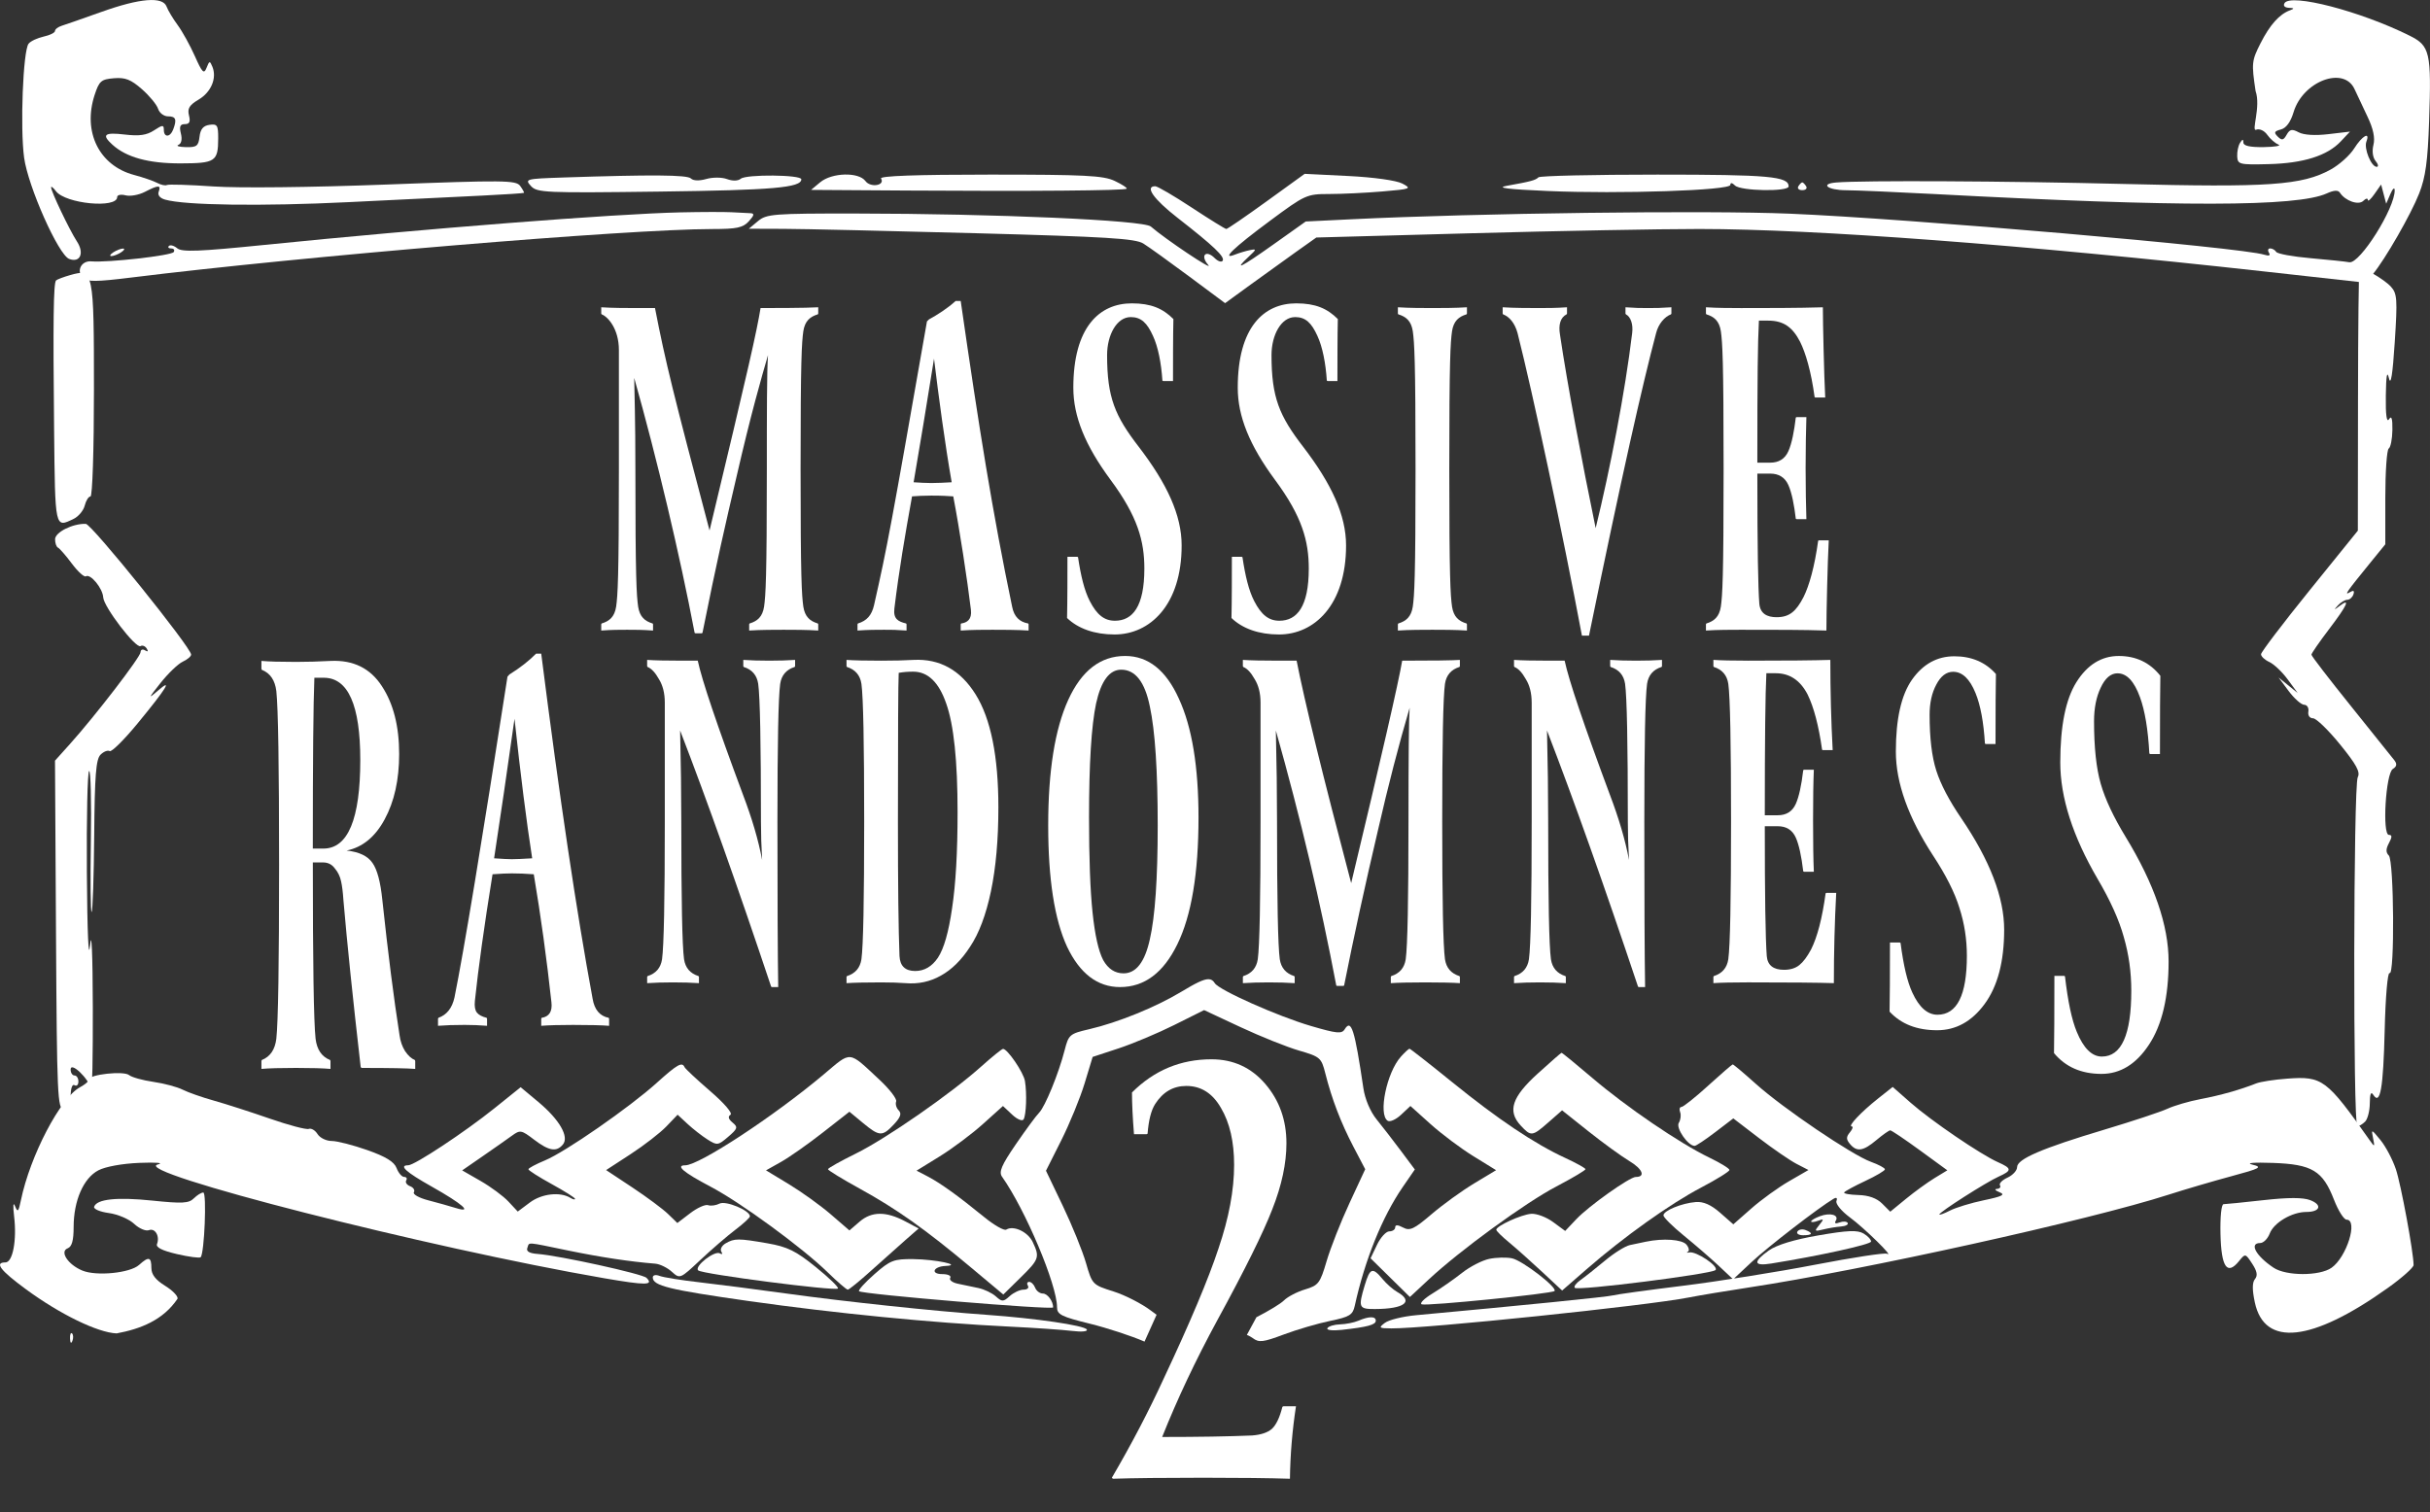 <?xml version="1.0" encoding="UTF-8" standalone="no"?>
<!-- Created with Inkscape (http://www.inkscape.org/) -->

<svg
   width="835.727"
   height="520.315"
   viewBox="0 0 221.119 137.667"
   version="1.1"
   id="svg5"
   inkscape:version="1.1.2 (0a00cf5339, 2022-02-04)"
   sodipodi:docname="logo.svg"
   inkscape:export-filename="C:\Users\FrancescoCottone\Desktop\KesieV\stuff-2023\boards\images\og-image.png"
   inkscape:export-xdpi="96"
   inkscape:export-ydpi="96"
   xmlns:inkscape="http://www.inkscape.org/namespaces/inkscape"
   xmlns:sodipodi="http://sodipodi.sourceforge.net/DTD/sodipodi-0.dtd"
   xmlns="http://www.w3.org/2000/svg"
   xmlns:svg="http://www.w3.org/2000/svg">
  <rect x="0" y="0" width="221.119" height="137.667" fill="#333333" stroke="none"/>
  <sodipodi:namedview
     id="namedview7"
     pagecolor="#ffffff"
     bordercolor="#666666"
     borderopacity="1.0"
     inkscape:pageshadow="2"
     inkscape:pageopacity="0.0"
     inkscape:pagecheckerboard="0"
     inkscape:document-units="mm"
     showgrid="false"
     inkscape:zoom="0.5"
     inkscape:cx="487"
     inkscape:cy="336"
     inkscape:window-width="1298"
     inkscape:window-height="708"
     inkscape:window-x="68"
     inkscape:window-y="28"
     inkscape:window-maximized="1"
     inkscape:current-layer="layer1"
     units="px"
     fit-margin-top="0"
     fit-margin-left="0"
     fit-margin-right="0"
     fit-margin-bottom="0" />
  <defs
     id="defs2" />
  <g
     inkscape:label="Livello 1"
     inkscape:groupmode="layer"
     id="layer1"
     transform="translate(-39.824,-203.158)">
    <path
       style="fill:#ffffff;stroke-width:1"
       d="m 50.134,226.126 c -0.292,0.189 -0.371,0.343 -0.177,0.343 0.195,0 0.592,-0.154 0.884,-0.343 0.292,-0.189 0.371,-0.343 0.177,-0.343 -0.195,0 -0.592,0.154 -0.884,0.343 z"
       id="path3159-5" />
    <path
       style="fill:#ffffff;stroke-width:1"
       d="m 101.775,222.487 c -6.068,0.136 -23.224,1.478 -37.942,2.969 -5.901,0.598 -7.451,0.657 -7.879,0.303 -0.293,-0.243 -0.634,-0.339 -0.759,-0.214 -0.125,0.125 -0.032,0.227 0.206,0.227 0.238,0 0.342,0.147 0.231,0.328 -0.198,0.32 -5.977,0.973 -7.504,0.848 -0.915,-0.075 -1.392,0.889 -0.748,1.516 0.365,0.356 1.227,0.348 4.346,-0.039 15.653,-1.943 45.247,-4.414 52.913,-4.419 2.236,-10e-4 2.794,-0.12 3.327,-0.709 0.494,-0.546 0.527,-0.713 0.143,-0.733 -0.273,-0.014 -1.054,-0.054 -1.735,-0.088 -0.681,-0.035 -2.75,-0.029 -4.598,0.012 z"
       id="path3157-0" />
    <path
       style="fill:#ffffff;stroke-width:1"
       d="m 203.467,220.113 c -0.12,0.195 0.039,0.354 0.354,0.354 0.315,0 0.474,-0.159 0.354,-0.354 -0.12,-0.195 -0.279,-0.354 -0.354,-0.354 -0.074,0 -0.233,0.159 -0.354,0.354 z"
       id="path3155-4" />
    <path
       style="fill:#ffffff;stroke-width:1"
       d="m 179.817,219.298 c -0.267,0.267 -0.71,0.385 -2.878,0.772 -1.016,0.181 0.03,0.314 3.714,0.473 6.556,0.282 16.624,-0.053 16.624,-0.554 0,-0.228 0.163,-0.207 0.424,0.054 0.506,0.506 4.881,0.58 4.881,0.083 0,-0.912 -1.792,-1.074 -11.944,-1.074 -5.817,0 -10.686,0.111 -10.822,0.246 z"
       id="path3151-3" />
    <path
       style="fill:#ffffff;stroke-width:1"
       d="m 114.46,219.747 -0.835,0.696 8.843,0.059 c 11.15,0.075 19.71,0.003 19.879,-0.166 0.072,-0.072 -0.416,-0.39 -1.085,-0.708 -1.036,-0.492 -2.713,-0.577 -11.352,-0.577 -6.715,0 -10.062,0.12 -9.916,0.356 0.394,0.637 -0.96,0.858 -1.418,0.232 -0.614,-0.84 -3.055,-0.776 -4.115,0.108 z"
       id="path3149-3" />
    <path
       style="fill:#ffffff;stroke-width:1"
       d="m 91.033,219.316 c -3.368,0.112 -3.471,0.139 -2.901,0.769 0.556,0.614 1.249,0.644 11.708,0.511 10.324,-0.131 12.9,-0.355 12.9,-1.118 0,-0.42 -5.008,-0.466 -5.509,-0.051 -0.249,0.207 -0.744,0.22 -1.251,0.032 -0.469,-0.173 -1.301,-0.177 -1.888,-0.009 -0.642,0.184 -1.186,0.165 -1.4,-0.049 -0.332,-0.332 -3.542,-0.356 -11.659,-0.086 z"
       id="path3147-2" />
    <path
       style="fill:#ffffff;stroke-width:1"
       d="m 246.33,213.812 c -0.113,0.282 -0.197,0.198 -0.214,-0.214 -0.015,-0.373 0.068,-0.582 0.186,-0.464 0.118,0.118 0.13,0.423 0.028,0.678 z"
       id="path3145-2" />
    <path
       style="fill:#ffffff;stroke-width:1"
       d="m 247.707,203.445 c -0.145,0.235 0.015,0.408 0.395,0.425 0.494,0.021 0.519,0.072 0.109,0.223 -0.972,0.357 -1.837,1.324 -2.691,3.009 -0.801,1.579 -0.825,1.81 -0.449,4.333 0.501,1.44 -0.411,3.707 0.047,3.533 0.316,-0.121 0.744,0.074 1.023,0.467 0.263,0.371 0.718,0.767 1.009,0.88 0.292,0.113 -0.305,0.217 -1.326,0.233 -1.262,0.019 -1.859,-0.114 -1.862,-0.414 -0.004,-0.332 -0.08,-0.324 -0.304,0.029 -0.164,0.259 -0.279,0.816 -0.256,1.238 0.041,0.725 0.197,0.763 2.856,0.697 3.167,-0.078 5.341,-0.764 6.571,-2.073 l 0.833,-0.887 -1.962,0.231 c -1.221,0.144 -2.243,0.08 -2.706,-0.168 -0.608,-0.325 -0.808,-0.285 -1.095,0.223 -0.286,0.506 -0.436,0.537 -0.809,0.168 -0.374,-0.371 -0.322,-0.489 0.284,-0.648 0.483,-0.126 0.886,-0.675 1.155,-1.571 0.845,-2.821 4.572,-4.234 5.548,-2.103 0.223,0.486 0.754,1.616 1.181,2.51 0.525,1.101 0.7,1.93 0.539,2.569 -0.142,0.565 -0.062,1.154 0.2,1.469 0.24,0.289 0.283,0.526 0.096,0.526 -0.496,0 -1.177,-1.669 -0.937,-2.295 0.367,-0.957 -0.383,-0.537 -1.113,0.624 -0.391,0.622 -1.353,1.485 -2.136,1.917 -2.602,1.435 -5.639,1.646 -18.906,1.312 -10.601,-0.267 -23.607,-0.333 -26.086,-0.133 -1.511,0.122 -0.791,0.697 0.884,0.705 0.924,0.005 4.545,0.161 8.047,0.347 22.333,1.188 33.01,1.171 35.705,-0.057 0.652,-0.297 1.031,-0.318 1.195,-0.066 0.488,0.751 1.7,1.172 2.131,0.741 0.224,-0.224 0.408,-0.261 0.408,-0.082 0,0.179 0.272,-0.063 0.605,-0.538 l 0.605,-0.864 0.231,0.874 0.231,0.874 0.379,-0.884 c 0.209,-0.486 0.386,-0.646 0.394,-0.354 0.045,1.619 -3.177,6.741 -4.129,6.564 -0.339,-0.063 -1.93,-0.23 -3.536,-0.37 -1.606,-0.14 -3.008,-0.397 -3.116,-0.572 -0.108,-0.174 -0.355,-0.317 -0.549,-0.317 -0.195,0 -0.245,0.176 -0.112,0.392 0.158,0.256 0.012,0.319 -0.421,0.182 -2.121,-0.671 -32.339,-3.285 -43.186,-3.736 -7.601,-0.316 -28.387,-0.051 -39.844,0.507 l -4.198,0.205 -2.965,2.107 c -2.938,2.088 -3.674,2.448 -2.201,1.075 0.701,-0.653 0.708,-0.701 0.088,-0.575 -0.372,0.075 -0.98,0.257 -1.353,0.404 -1.316,0.52 -0.168,-0.591 3.169,-3.066 3.206,-2.378 3.355,-2.446 5.39,-2.446 1.151,0 3.33,-0.105 4.842,-0.232 2.61,-0.221 2.703,-0.257 1.818,-0.721 -0.542,-0.284 -2.592,-0.571 -4.907,-0.686 l -3.976,-0.198 -3.471,2.51 c -1.909,1.381 -3.556,2.51 -3.659,2.51 -0.103,0 -1.517,-0.875 -3.142,-1.945 -1.625,-1.07 -3.122,-1.945 -3.326,-1.945 -0.976,0 -0.15,1.173 2.015,2.862 3.297,2.571 4.339,3.562 4.121,3.915 -0.103,0.166 -0.428,0.061 -0.723,-0.234 -0.805,-0.805 -1.348,-0.236 -0.591,0.618 0.582,0.656 -3.887,-2.333 -5.224,-3.494 -0.666,-0.578 -14.18,-1.173 -26.902,-1.184 -7.449,-0.007 -8.066,0.042 -8.843,0.689 l -0.835,0.696 3.183,0.011 c 1.751,0.005 9.63,0.185 17.509,0.398 11.872,0.321 14.477,0.482 15.209,0.939 0.486,0.303 2.359,1.648 4.161,2.988 l 3.277,2.438 2.328,-1.694 c 1.281,-0.932 3.148,-2.276 4.151,-2.988 l 1.823,-1.293 14.148,-0.389 c 7.782,-0.214 17.099,-0.388 20.705,-0.387 10.533,0.004 29.391,1.423 51.451,3.871 l 9.196,1.021 0.629,-0.765 c 1.141,-1.386 3.471,-5.447 4.227,-7.367 0.578,-1.469 0.778,-2.922 0.902,-6.566 0.215,-6.303 0.086,-6.864 -1.784,-7.795 -4.473,-2.227 -10.808,-3.873 -11.376,-2.955 z"
       id="path3143-6" />
    <path
       style="fill:#ffffff;stroke-width:1"
       d="m 50.134,204.903 c 0,0.195 -0.07,0.354 -0.156,0.354 -0.086,0 -0.254,-0.159 -0.375,-0.354 -0.12,-0.195 -0.05,-0.354 0.156,-0.354 0.206,0 0.375,0.159 0.375,0.354 z"
       id="path3141-7" />
    <path
       style="fill:#ffffff;stroke-width:1"
       d="m 49.073,204.234 c -1.654,0.591 -3.285,1.162 -3.626,1.267 -0.34,0.105 -0.619,0.32 -0.619,0.476 0,0.156 -0.467,0.387 -1.037,0.512 -0.57,0.125 -1.185,0.416 -1.367,0.647 -0.504,0.64 -0.778,7.646 -0.406,10.377 0.358,2.624 3.121,8.836 4.097,9.211 0.997,0.383 1.405,-0.518 0.715,-1.578 -0.682,-1.046 -2.356,-4.553 -2.356,-4.934 0,-0.129 0.199,0.029 0.442,0.35 0.869,1.148 5.571,1.597 5.571,0.532 0,-0.196 0.343,-0.267 0.762,-0.157 0.419,0.109 1.207,-0.031 1.751,-0.312 1.238,-0.64 1.504,-0.644 1.264,-0.016 -0.116,0.303 0.109,0.582 0.581,0.718 1.811,0.521 8.785,0.617 16.688,0.23 4.669,-0.229 10.157,-0.497 12.195,-0.597 2.038,-0.1 3.736,-0.212 3.773,-0.249 0.037,-0.037 -0.119,-0.323 -0.347,-0.635 -0.378,-0.516 -1.469,-0.527 -12.175,-0.121 -6.819,0.259 -13.432,0.331 -15.738,0.173 -2.188,-0.15 -4.091,-0.209 -4.229,-0.131 -0.138,0.078 -0.536,-0.008 -0.884,-0.191 -0.348,-0.183 -1.295,-0.509 -2.104,-0.724 -3.176,-0.845 -4.69,-3.915 -3.59,-7.28 0.416,-1.272 0.593,-1.426 1.755,-1.523 1.031,-0.086 1.546,0.115 2.547,0.994 0.69,0.606 1.353,1.411 1.473,1.788 0.12,0.377 0.525,0.686 0.901,0.686 0.717,0 0.825,0.28 0.469,1.209 -0.274,0.714 -0.846,0.728 -0.846,0.021 0,-0.47 -0.114,-0.464 -0.895,0.048 -0.668,0.438 -1.341,0.534 -2.653,0.379 -1.87,-0.221 -2.145,0.005 -1.126,0.928 1.271,1.151 3.287,1.703 6.187,1.697 3.183,-0.007 3.425,-0.167 3.433,-2.272 0.005,-1.2 -0.084,-1.338 -0.79,-1.238 -0.57,0.081 -0.828,0.389 -0.908,1.086 -0.097,0.841 -0.264,0.969 -1.238,0.945 -0.619,-0.015 -0.927,-0.108 -0.685,-0.206 0.273,-0.11 0.36,-0.504 0.227,-1.033 -0.161,-0.642 -0.071,-0.855 0.361,-0.855 0.421,0 0.522,-0.215 0.375,-0.798 -0.156,-0.623 0.035,-0.937 0.876,-1.434 1.138,-0.672 1.678,-1.954 1.257,-2.985 -0.232,-0.569 -0.276,-0.562 -0.532,0.088 -0.239,0.605 -0.393,0.452 -1.066,-1.061 -0.433,-0.973 -1.137,-2.246 -1.566,-2.83 -0.429,-0.584 -0.882,-1.34 -1.007,-1.68 -0.345,-0.935 -2.425,-0.766 -5.91,0.481 z"
       id="path3139-6" />
    <path
       style="fill:#ffffff;stroke-width:1"
       d="m 46.523,250.388 c 0.442,-0.213 0.897,-0.759 1.011,-1.214 0.114,-0.455 0.349,-0.827 0.523,-0.827 0.177,0 0.315,-4.256 0.315,-9.702 0,-10.844 -0.044,-11.056 -2.171,-10.446 -0.61,0.175 -1.184,0.393 -1.277,0.486 -0.236,0.236 -0.28,3.651 -0.178,13.56 0.094,9.103 0.064,8.967 1.776,8.142 z"
       id="path3137-83" />
    <path
       style="fill:#ffffff;stroke-width:1"
       d="m 46.196,324.996 c 0.017,0.412 0.101,0.496 0.214,0.214 0.102,-0.255 0.09,-0.56 -0.028,-0.678 -0.118,-0.118 -0.201,0.091 -0.186,0.464 z"
       id="path3131-4" />
    <path
       style="fill:#ffffff;stroke-width:1"
       d="m 46.25,303 c 0,-0.766 0.143,-1.197 0.354,-1.066 0.195,0.12 0.354,-0.03 0.354,-0.333 0,-0.303 -0.159,-0.551 -0.354,-0.551 -0.195,0 -0.354,-0.245 -0.354,-0.545 0,-0.75 1.641,0.813 1.872,1.783 0.093,0.389 0.159,-2.953 0.147,-7.428 -0.013,-4.925 -0.112,-7.158 -0.25,-5.659 -0.138,1.497 -0.253,-1.117 -0.291,-6.611 -0.034,-4.998 0.057,-9.161 0.203,-9.252 0.146,-0.09 0.218,2.799 0.161,6.42 -0.057,3.622 -0.025,6.506 0.071,6.41 0.096,-0.096 0.201,-3.241 0.233,-6.987 0.046,-5.458 0.16,-6.915 0.576,-7.33 0.285,-0.285 0.659,-0.432 0.83,-0.327 0.171,0.106 1.312,-1.024 2.536,-2.511 2.628,-3.193 3.259,-4.211 1.845,-2.98 -0.898,0.782 -0.87,0.7 0.246,-0.707 0.694,-0.875 1.605,-1.749 2.024,-1.941 0.419,-0.192 0.763,-0.483 0.763,-0.646 0,-0.644 -9.055,-11.884 -9.586,-11.899 -1.202,-0.034 -2.794,0.766 -2.794,1.404 0,0.354 0.119,0.696 0.265,0.761 0.146,0.065 0.713,0.718 1.261,1.451 0.548,0.733 1.123,1.254 1.279,1.158 0.417,-0.258 1.528,1.095 1.575,1.918 0.05,0.874 2.98,4.694 3.401,4.434 0.167,-0.103 0.419,-0.001 0.56,0.226 0.16,0.259 0.103,0.319 -0.152,0.162 -0.225,-0.139 -0.408,-0.066 -0.408,0.162 0,0.434 -4.131,5.808 -6.442,8.378 l -1.347,1.499 0.092,15.828 c 0.086,14.751 0.134,15.836 0.711,15.947 0.498,0.096 0.619,-0.132 0.619,-1.166 z"
       id="path3125-1" />
    <path
       style="fill:#ffffff;stroke-width:1"
       d="m 163.422,323.375 c -0.389,0.167 -1.136,0.315 -1.659,0.329 -0.523,0.014 -1.041,0.169 -1.15,0.345 -0.112,0.181 0.455,0.248 1.306,0.155 2.345,-0.258 3.095,-0.46 3.095,-0.835 0,-0.414 -0.619,-0.411 -1.592,0.007 z"
       id="path3121-9" />
    <path
       style="fill:#ffffff;stroke-width:1"
       d="m 255.036,305.255 c 0.233,-0.233 0.427,-0.99 0.43,-1.68 0.004,-0.838 0.106,-1.096 0.309,-0.776 0.64,1.01 0.916,-0.543 1.045,-5.872 0.073,-3.04 0.268,-5.306 0.446,-5.196 0.472,0.292 0.403,-10.229 -0.07,-10.703 -0.28,-0.28 -0.276,-0.593 0.012,-1.132 0.297,-0.556 0.296,-0.745 -0.005,-0.745 -0.624,0 -0.288,-5.601 0.359,-6.001 0.356,-0.22 0.399,-0.45 0.146,-0.781 -0.197,-0.258 -1.977,-2.48 -3.956,-4.937 -1.979,-2.457 -3.598,-4.565 -3.598,-4.683 0,-0.118 0.716,-1.157 1.592,-2.308 1.679,-2.208 1.998,-2.908 0.973,-2.131 -0.534,0.404 -0.556,0.398 -0.159,-0.045 0.253,-0.282 0.638,-0.514 0.855,-0.514 0.217,0 0.469,-0.221 0.559,-0.491 0.113,-0.34 0.013,-0.401 -0.324,-0.197 -0.556,0.335 -0.315,-0.012 1.89,-2.721 l 1.336,-1.641 v -4.263 c 0,-2.345 0.14,-4.35 0.312,-4.456 0.172,-0.106 0.321,-0.865 0.333,-1.688 0.014,-1.047 -0.077,-1.34 -0.307,-0.978 -0.216,0.341 -0.315,-0.386 -0.291,-2.136 0.025,-1.849 0.111,-2.331 0.284,-1.592 0.168,0.72 0.338,-0.337 0.529,-3.288 0.253,-3.91 0.218,-4.419 -0.346,-5.043 -0.635,-0.702 -2.652,-1.852 -2.868,-1.635 -0.065,0.065 -0.124,5.454 -0.131,11.977 l -0.014,11.86 -4.399,5.444 c -2.42,2.994 -4.404,5.605 -4.41,5.803 -0.005,0.197 0.333,0.515 0.753,0.707 0.419,0.192 1.172,0.906 1.673,1.587 l 0.911,1.238 -0.871,-0.707 -0.871,-0.707 0.923,1.238 c 0.508,0.681 1.141,1.242 1.408,1.246 0.267,0.004 0.438,0.283 0.381,0.619 -0.06,0.352 0.12,0.611 0.424,0.611 0.29,0 1.397,1.071 2.46,2.38 1.495,1.84 1.86,2.517 1.61,2.983 -0.397,0.742 -0.436,31.776 -0.04,31.776 0.156,0 0.474,-0.191 0.707,-0.424 z"
       id="path3117-7" />
    <path
       style="fill:#ffffff;stroke-width:1"
       d="m 99.224,319.434 c 0,0.754 1.47,1.116 8.719,2.146 7.857,1.116 16.716,1.987 23.645,2.323 2.334,0.114 4.938,0.292 5.786,0.397 0.886,0.109 1.456,0.054 1.342,-0.131 -0.228,-0.368 -4.661,-1.018 -9.073,-1.33 -4.834,-0.341 -12.878,-1.196 -18.216,-1.936 -2.724,-0.377 -6.305,-0.84 -7.958,-1.028 -1.654,-0.188 -3.285,-0.45 -3.626,-0.581 -0.353,-0.137 -0.619,-0.076 -0.619,0.14 z"
       id="path3115-6" />
    <path
       style="fill:#ffffff;stroke-width:1"
       d="m 164.009,320.144 c -0.606,2.022 -0.543,2.17 0.917,2.165 2.709,-0.009 3.584,-0.684 2.027,-1.562 -0.37,-0.208 -0.969,-0.737 -1.331,-1.175 -0.905,-1.093 -1.139,-1.01 -1.613,0.572 z"
       id="path3113-0" />
    <path
       style="fill:#ffffff;stroke-width:1"
       d="m 119.4,319.131 c -0.867,0.762 -1.5,1.462 -1.406,1.556 0.278,0.278 17.662,1.728 17.662,1.473 0,-0.565 -0.515,-1.261 -0.933,-1.261 -0.277,0 -0.595,-0.239 -0.707,-0.531 -0.112,-0.292 -0.355,-0.531 -0.54,-0.531 -0.185,0 -0.238,0.159 -0.118,0.354 0.12,0.195 -0.057,0.354 -0.393,0.354 -0.337,0 -0.903,0.263 -1.259,0.585 -0.59,0.534 -0.702,0.536 -1.266,0.028 -0.34,-0.307 -1.057,-0.65 -1.592,-0.762 -0.535,-0.112 -1.377,-0.289 -1.871,-0.392 -0.494,-0.103 -0.803,-0.342 -0.687,-0.531 0.117,-0.189 -0.205,-0.343 -0.714,-0.343 -1.108,0 -0.841,-0.691 0.286,-0.743 1.589,-0.072 -0.909,-0.601 -2.939,-0.622 -1.771,-0.018 -2.087,0.104 -3.523,1.365 z"
       id="path3111-0" />
    <path
       style="fill:#ffffff;stroke-width:1"
       d="m 175.336,317.744 c -0.646,0.135 -1.76,0.709 -2.476,1.276 -0.716,0.567 -1.927,1.411 -2.691,1.876 -0.764,0.465 -1.2,0.908 -0.97,0.985 0.506,0.169 11.836,-0.968 12.079,-1.212 0.298,-0.298 -2.908,-2.768 -3.859,-2.974 -0.5,-0.108 -1.438,-0.086 -2.083,0.049 z"
       id="path3109-5" />
    <path
       style="fill:#ffffff;stroke-width:1"
       d="m 189.597,316.179 c -0.389,0.082 -1.049,0.222 -1.467,0.31 -0.418,0.088 -1.439,0.728 -2.269,1.422 -0.83,0.694 -1.832,1.487 -2.226,1.763 -0.394,0.276 -0.623,0.594 -0.51,0.707 0.281,0.281 12.407,-1.252 12.798,-1.618 0.349,-0.327 -1.768,-1.749 -2.393,-1.607 -0.218,0.05 -0.27,0.021 -0.116,-0.063 0.154,-0.084 0.095,-0.377 -0.132,-0.649 -0.391,-0.471 -2.123,-0.595 -3.685,-0.264 z"
       id="path3107-4" />
    <path
       style="fill:#ffffff;stroke-width:1"
       d="m 107.094,317.596 c -0.243,0.098 -0.641,0.098 -0.884,0 -0.243,-0.098 -0.044,-0.178 0.442,-0.178 0.486,0 0.685,0.08 0.442,0.178 z"
       id="path3105-6" />
    <path
       style="fill:#ffffff;stroke-width:1"
       d="m 105.849,316.333 c -0.345,0.201 -0.519,0.539 -0.387,0.751 0.134,0.216 0.077,0.287 -0.128,0.16 -0.475,-0.294 -2.361,1.181 -1.978,1.548 0.349,0.335 12.459,1.905 12.715,1.649 0.099,-0.099 -0.808,-0.979 -2.016,-1.955 -1.817,-1.471 -2.572,-1.842 -4.386,-2.158 -2.655,-0.462 -3.019,-0.462 -3.82,0.005 z"
       id="path3103-8" />
    <path
       style="fill:#ffffff;stroke-width:1"
       d="m 205.288,315.606 c -2.208,0.382 -3.796,0.866 -4.51,1.374 -1.466,1.044 -1.39,1.445 0.225,1.186 4.385,-0.705 9.052,-1.732 9.078,-1.998 0.017,-0.171 -0.288,-0.5 -0.677,-0.731 -0.557,-0.331 -1.434,-0.295 -4.116,0.169 z"
       id="path3101-0" />
    <path
       style="fill:#ffffff;stroke-width:1"
       d="m 203.382,315.255 c -0.115,0.186 0.119,0.338 0.519,0.338 0.854,0 0.94,-0.197 0.209,-0.477 -0.286,-0.11 -0.613,-0.047 -0.728,0.139 z"
       id="path3099-6" />
    <path
       style="fill:#ffffff;stroke-width:1"
       d="m 205.425,313.86 c -0.438,0.163 -0.796,0.376 -0.796,0.473 0,0.098 0.279,0.073 0.619,-0.055 0.55,-0.206 0.563,-0.163 0.115,0.387 -0.459,0.564 -0.427,0.6 0.354,0.404 0.472,-0.118 1.205,-0.241 1.629,-0.273 0.424,-0.032 0.698,-0.177 0.608,-0.323 -0.09,-0.146 -0.423,-0.165 -0.741,-0.043 -0.36,0.138 -0.49,0.08 -0.344,-0.155 0.328,-0.53 -0.497,-0.768 -1.443,-0.416 z"
       id="path3097-2" />
    <path
       style="fill:#ffffff;stroke-width:1"
       d="m 57.457,312.238 c -0.451,0.451 -1.042,0.483 -3.765,0.201 -3.235,-0.335 -5.069,-0.14 -5.303,0.561 -0.069,0.206 0.534,0.463 1.338,0.571 0.805,0.108 1.837,0.548 2.294,0.977 0.457,0.43 1.065,0.691 1.351,0.582 0.566,-0.217 1.012,0.549 0.737,1.266 -0.116,0.301 0.48,0.6 1.813,0.91 1.092,0.254 2.064,0.383 2.16,0.286 0.342,-0.342 0.567,-5.889 0.239,-5.889 -0.181,0 -0.569,0.241 -0.864,0.535 z"
       id="path3095-4" />
    <path
       style="fill:#ffffff;stroke-width:1"
       d="m 236.64,310.842 c -4.349,1.241 -23.988,6.137 -24.132,6.016 -0.044,-0.037 0.672,-0.686 1.592,-1.441 0.919,-0.755 1.382,-1.039 1.027,-0.631 l -0.644,0.743 3.12,-0.692 c 1.716,-0.381 6.303,-1.465 10.194,-2.41 9.938,-2.413 11.576,-2.782 12.38,-2.79 0.389,-0.004 -1.203,0.539 -3.537,1.205 z"
       id="path3093-43" />
    <path
       style="fill:#ffffff;stroke-width:1"
       d="m 242.564,309.461 c -0.243,0.098 -0.641,0.098 -0.884,0 -0.243,-0.098 -0.044,-0.178 0.442,-0.178 0.486,0 0.685,0.08 0.442,0.178 z"
       id="path3091-4" />
    <path
       style="fill:#ffffff;stroke-width:1"
       d="m 235.225,308.519 c 0.12,0.195 -0.119,0.354 -0.531,0.354 -0.412,0 -0.651,-0.159 -0.531,-0.354 0.12,-0.195 0.359,-0.354 0.531,-0.354 0.172,0 0.41,0.159 0.531,0.354 z"
       id="path3089-2" />
    <path
       style="fill:#ffffff;stroke-width:1"
       d="m 195.256,301.981 c -1.167,1.061 -2.259,1.931 -2.425,1.934 -0.167,0.003 -0.221,0.219 -0.121,0.48 0.1,0.261 0.045,0.696 -0.123,0.967 -0.288,0.467 0.833,2.096 1.442,2.096 0.133,0 0.978,-0.563 1.88,-1.251 l 1.638,-1.251 2.332,1.787 c 1.282,0.983 2.821,2.04 3.419,2.35 l 1.088,0.562 -1.775,1.025 c -0.976,0.564 -2.515,1.676 -3.419,2.472 l -1.644,1.447 -1.201,-1.055 c -0.822,-0.722 -1.519,-1.03 -2.207,-0.975 -1.285,0.101 -2.951,0.787 -2.951,1.214 0,0.181 0.836,1.01 1.857,1.841 1.021,0.831 2.448,2.067 3.171,2.746 l 1.314,1.234 1.695,-1.586 c 1.462,-1.367 6.107,-4.954 7.433,-5.739 0.276,-0.164 0.377,-0.089 0.272,0.201 -0.091,0.253 0.461,0.924 1.229,1.491 1.33,0.982 4.109,3.709 3.367,3.304 -0.195,-0.106 -3.139,0.344 -6.544,1.001 -3.404,0.657 -8.816,1.518 -12.026,1.915 -3.21,0.396 -6.075,0.79 -6.367,0.876 -0.442,0.13 -8.103,0.901 -17.917,1.804 -1.197,0.11 -2.47,0.423 -2.83,0.695 -0.6,0.454 -0.552,0.496 0.585,0.504 3.182,0.024 23.224,-2.058 27.059,-2.812 0.973,-0.191 3.44,-0.602 5.482,-0.913 10.489,-1.596 31.001,-6.133 38.201,-8.45 1.459,-0.47 4.006,-1.218 5.659,-1.664 2.702,-0.728 2.899,-0.836 1.945,-1.068 -0.63,-0.153 0.13,-0.216 1.872,-0.155 3.567,0.125 4.534,0.706 5.556,3.339 0.389,1.003 0.906,1.825 1.15,1.827 1.072,0.009 0.008,3.416 -1.368,4.379 -1.091,0.764 -4.123,0.761 -5.274,-0.005 -1.611,-1.073 -2.248,-2.247 -1.22,-2.247 0.297,0 0.688,-0.39 0.869,-0.867 0.376,-0.989 2.027,-1.962 3.328,-1.962 1.269,0 1.483,-0.646 0.356,-1.075 -0.664,-0.252 -1.985,-0.252 -4.252,7.1e-4 -1.809,0.202 -3.444,0.367 -3.633,0.367 -0.199,0 -0.317,1.157 -0.279,2.741 0.071,2.996 0.606,3.773 1.683,2.443 0.575,-0.711 0.584,-0.709 1.202,0.235 0.446,0.681 0.518,1.077 0.253,1.397 -0.255,0.307 -0.259,0.969 -0.012,2.127 0.871,4.084 5.191,3.613 12.104,-1.321 1.288,-0.919 2.342,-1.857 2.341,-2.083 -0.004,-1.156 -1.146,-7.338 -1.612,-8.723 -0.294,-0.875 -0.921,-2.065 -1.394,-2.643 -0.837,-1.024 -0.854,-1.029 -0.68,-0.177 0.164,0.799 0.14,0.819 -0.278,0.226 -3.954,-5.608 -4.323,-5.884 -7.531,-5.65 -1.167,0.085 -2.441,0.282 -2.83,0.436 -1.447,0.576 -3.254,1.085 -5.075,1.43 -1.031,0.196 -2.38,0.59 -2.998,0.876 -0.618,0.286 -3.2,1.141 -5.737,1.901 -5.671,1.697 -7.943,2.673 -7.943,3.411 0,0.307 -0.393,0.737 -0.873,0.956 -0.48,0.219 -0.789,0.534 -0.687,0.7 0.103,0.166 -0.022,0.313 -0.276,0.327 -0.255,0.014 -0.145,0.151 0.244,0.306 0.551,0.219 0.238,0.379 -1.415,0.723 -1.167,0.243 -2.56,0.667 -3.095,0.941 -0.535,0.275 -0.973,0.434 -0.973,0.355 0,-0.214 4.268,-2.939 5.394,-3.443 1.23,-0.551 1.22,-0.747 -0.065,-1.316 -1.555,-0.688 -6.069,-3.763 -7.932,-5.402 l -1.642,-1.445 -1.327,1.052 c -1.554,1.233 -2.792,2.545 -2.399,2.545 0.151,0 0.077,0.239 -0.165,0.531 -0.351,0.423 -0.351,0.638 0,1.061 0.621,0.748 1.203,0.663 2.411,-0.354 0.578,-0.486 1.144,-0.884 1.258,-0.884 0.114,0 1.329,0.819 2.7,1.819 l 2.494,1.819 -1.159,0.705 c -0.637,0.388 -1.806,1.235 -2.596,1.883 l -1.438,1.178 -0.74,-0.74 c -0.486,-0.486 -1.228,-0.753 -2.159,-0.777 -0.781,-0.02 -1.364,-0.128 -1.295,-0.238 0.068,-0.11 0.93,-0.578 1.916,-1.04 0.985,-0.462 1.792,-0.939 1.792,-1.061 0,-0.122 -0.572,-0.429 -1.271,-0.682 -1.722,-0.623 -7.993,-4.869 -10.458,-7.082 -1.101,-0.988 -2.056,-1.792 -2.122,-1.786 -0.066,0.007 -1.075,0.879 -2.242,1.94 z"
       id="path3087-0" />
    <path
       style="fill:#ffffff;stroke-width:1"
       d="m 95.917,314.75 c 1.391,1.022 2.655,2.067 2.809,2.323 0.219,0.363 0.168,0.377 -0.23,0.063 -0.281,-0.222 -1.424,-0.605 -2.541,-0.852 -1.624,-0.359 -1.953,-0.543 -1.64,-0.919 0.295,-0.355 0.251,-0.524 -0.178,-0.689 -0.313,-0.12 -0.491,-0.342 -0.398,-0.495 0.094,-0.152 -0.171,-0.366 -0.588,-0.475 -0.748,-0.196 -1.838,0.32 -2.104,0.994 -0.075,0.19 -0.454,0.392 -0.843,0.448 -0.5,0.073 -0.241,-0.303 0.884,-1.281 0.875,-0.761 1.751,-1.292 1.945,-1.18 0.195,0.112 1.492,1.04 2.883,2.061 z"
       id="path3085-4" />
    <path
       style="fill:#ffffff;stroke-width:1"
       d="m 69.64,312.088 c 4.836,1.164 9.93,2.354 11.319,2.644 1.389,0.29 2.824,0.619 3.189,0.732 0.432,0.134 0.579,0.069 0.421,-0.186 -0.45,-0.728 0.009,-0.397 1.234,0.889 0.689,0.724 0.911,1.111 0.512,0.891 -0.389,-0.215 -4.925,-1.423 -10.081,-2.685 -10.295,-2.52 -19.02,-4.909 -16.801,-4.599 0.778,0.109 5.372,1.15 10.208,2.314 z"
       id="path3083-0" />
    <path
       style="fill:#ffffff;stroke-width:1"
       d="m 57.221,309.461 c -0.243,0.098 -0.641,0.098 -0.884,0 -0.243,-0.098 -0.044,-0.178 0.442,-0.178 0.486,0 0.685,0.08 0.442,0.178 z"
       id="path3081-9" />
    <path
       style="fill:#ffffff;stroke-width:1"
       d="m 72.329,310.75 c -0.007,0.232 -0.404,-0.055 -0.883,-0.639 -1.134,-1.384 -1.115,-2.068 0.022,-0.776 0.48,0.546 0.867,1.183 0.86,1.415 z"
       id="path3079-5" />
    <path
       style="fill:#ffffff;stroke-width:1"
       d="m 99.6,301.71 c -2.515,2.264 -8.336,6.304 -10.19,7.071 -0.826,0.342 -1.503,0.705 -1.503,0.806 -7.07e-4,0.101 0.954,0.709 2.121,1.35 1.167,0.642 2.122,1.245 2.122,1.341 0,0.096 -0.188,0.058 -0.418,-0.085 -0.936,-0.579 -2.614,-0.389 -3.692,0.418 l -1.104,0.826 -0.842,-0.905 c -0.463,-0.498 -1.601,-1.341 -2.528,-1.874 l -1.687,-0.969 1.864,-1.288 c 1.025,-0.708 2.221,-1.548 2.659,-1.866 0.753,-0.547 0.86,-0.529 2.01,0.349 1.359,1.037 2.048,1.154 2.633,0.449 0.587,-0.707 -0.313,-2.266 -2.236,-3.872 l -1.608,-1.343 -2.389,1.92 c -2.684,2.157 -7.266,5.187 -7.845,5.187 -0.888,0 -0.209,0.618 2.119,1.927 2.835,1.595 3.815,2.464 2.214,1.963 -0.549,-0.172 -1.68,-0.488 -2.512,-0.704 -0.832,-0.215 -1.419,-0.544 -1.304,-0.731 0.115,-0.186 -0.038,-0.434 -0.341,-0.55 -0.303,-0.116 -0.463,-0.354 -0.355,-0.528 0.108,-0.174 0.023,-0.317 -0.188,-0.317 -0.211,0 -0.521,-0.362 -0.689,-0.805 -0.219,-0.576 -0.975,-1.041 -2.659,-1.636 -1.294,-0.457 -2.755,-0.831 -3.247,-0.831 -0.491,0 -1.07,-0.283 -1.286,-0.628 -0.216,-0.345 -0.575,-0.558 -0.799,-0.472 -0.224,0.086 -1.827,-0.338 -3.562,-0.941 -1.736,-0.603 -4.026,-1.34 -5.091,-1.638 -1.065,-0.297 -2.338,-0.745 -2.83,-0.994 -0.492,-0.249 -1.69,-0.568 -2.663,-0.709 -0.973,-0.141 -1.966,-0.418 -2.207,-0.617 -0.483,-0.398 -3.629,-0.06 -3.629,0.389 0,0.15 -0.379,0.475 -0.841,0.723 -1.774,0.949 -4.535,6.235 -5.37,10.28 -0.219,1.062 -0.296,1.137 -0.537,0.531 -0.165,-0.414 -0.199,-0.023 -0.082,0.946 0.259,2.153 -0.124,4.183 -0.79,4.183 -1.026,0 -0.468,0.729 1.873,2.448 3.101,2.277 6.525,3.944 8.244,4.013 2.17,-0.403 4.227,-1.201 5.543,-3.151 0.071,-0.222 -0.436,-0.752 -1.126,-1.178 -0.877,-0.542 -1.254,-1.032 -1.254,-1.631 0,-1.006 -0.243,-1.066 -1.118,-0.273 -0.82,0.742 -3.88,1.046 -5.166,0.513 -1.306,-0.541 -2.089,-1.734 -1.329,-2.026 0.38,-0.146 0.539,-0.713 0.539,-1.93 0,-2.406 0.898,-4.464 2.255,-5.169 0.652,-0.339 2.193,-0.617 3.759,-0.678 1.525,-0.06 2.226,0.001 1.649,0.145 -2.606,0.648 24.69,7.609 40.598,10.354 3.823,0.66 4.553,0.653 3.867,-0.033 -0.364,-0.364 -7.955,-2.031 -9.909,-2.175 -0.743,-0.055 -1.052,-0.234 -0.935,-0.54 0.214,-0.558 -0.247,-0.586 3.717,0.229 2.97,0.611 5.618,1.011 7.93,1.197 0.417,0.034 1.093,0.364 1.501,0.733 0.737,0.667 0.756,0.66 2.601,-1.074 1.022,-0.96 2.456,-2.197 3.185,-2.748 0.73,-0.551 1.325,-1.102 1.324,-1.225 -0.005,-0.532 -2.195,-1.446 -2.765,-1.154 -0.326,0.167 -0.797,0.231 -1.046,0.142 -0.249,-0.089 -0.98,0.239 -1.624,0.731 l -1.171,0.893 -0.852,-0.825 c -0.468,-0.454 -1.927,-1.538 -3.241,-2.409 l -2.389,-1.583 2.231,-1.453 c 1.227,-0.799 2.691,-1.934 3.253,-2.52 l 1.022,-1.067 0.905,0.84 c 0.498,0.462 1.317,1.1 1.82,1.419 0.871,0.551 0.961,0.539 1.877,-0.248 0.867,-0.745 0.906,-0.874 0.395,-1.298 -0.374,-0.31 -0.438,-0.551 -0.187,-0.706 0.221,-0.136 -0.551,-1.039 -1.84,-2.151 -1.221,-1.054 -2.273,-2.037 -2.338,-2.184 -0.222,-0.505 -0.65,-0.265 -2.513,1.412 z"
       id="path3077-1" />
    <path
       style="fill:#ffffff;stroke-width:1"
       d="m 179.756,300.872 c -2.358,2.142 -2.777,3.414 -1.561,4.729 0.944,1.021 1.054,1.008 2.533,-0.291 l 1.238,-1.087 2.4,1.911 c 1.32,1.051 2.998,2.27 3.729,2.709 1.2,0.72 1.489,1.444 0.577,1.444 -0.553,0 -4.272,2.64 -5.402,3.835 l -1.021,1.079 -1.101,-0.811 c -0.606,-0.446 -1.499,-0.783 -1.986,-0.749 -0.899,0.063 -3.183,1.105 -3.183,1.453 0,0.105 0.517,0.617 1.15,1.138 0.632,0.521 1.98,1.723 2.995,2.67 l 1.845,1.723 2.222,-1.935 c 3.388,-2.951 7.603,-5.956 10.447,-7.449 1.41,-0.74 2.561,-1.456 2.558,-1.592 -0.003,-0.135 -0.832,-0.644 -1.843,-1.13 -2.677,-1.289 -7.523,-4.589 -10.63,-7.24 -1.489,-1.27 -2.752,-2.302 -2.808,-2.293 -0.055,0.009 -1.027,0.858 -2.159,1.887 z"
       id="path3075-9" />
    <path
       style="fill:#ffffff;stroke-width:1"
       d="m 114.782,300.95 c -4.526,3.807 -11.335,8.276 -12.606,8.276 -0.922,0 -0.147,0.656 2.289,1.936 2.752,1.446 8.351,5.543 10.689,7.82 0.882,0.86 1.698,1.563 1.814,1.563 0.115,0 1.065,-0.773 2.11,-1.717 1.045,-0.944 2.449,-2.197 3.12,-2.784 l 1.22,-1.067 -1.22,-0.648 c -1.741,-0.926 -3.055,-0.918 -4.15,0.024 l -0.931,0.801 -1.692,-1.46 c -0.931,-0.803 -2.638,-2.033 -3.795,-2.734 l -2.103,-1.274 1.367,-0.768 c 0.752,-0.422 2.459,-1.623 3.795,-2.668 l 2.428,-1.9 1.223,1.014 c 1.506,1.248 1.769,1.262 2.819,0.144 0.611,-0.651 0.73,-0.994 0.443,-1.281 -0.216,-0.216 -0.32,-0.58 -0.232,-0.81 0.088,-0.23 -0.601,-1.126 -1.531,-1.991 -2.864,-2.663 -2.497,-2.628 -5.057,-0.476 z"
       id="path3073-9" />
    <path
       style="fill:#ffffff;stroke-width:1"
       d="m 167.299,299.338 c -1.296,1.432 -2.088,5.288 -1.198,5.837 0.209,0.129 0.759,-0.121 1.222,-0.557 l 0.842,-0.791 1.829,1.645 c 1.006,0.905 2.761,2.22 3.899,2.922 l 2.069,1.277 -2.006,1.208 c -1.103,0.664 -2.846,1.925 -3.872,2.802 -1.592,1.36 -1.972,1.538 -2.585,1.21 -0.483,-0.259 -0.718,-0.265 -0.718,-0.018 0,0.201 -0.241,0.366 -0.536,0.366 -0.295,0 -0.799,0.552 -1.121,1.226 l -0.585,1.226 1.789,1.761 1.789,1.761 1.72,-1.6 c 2.857,-2.658 8.777,-6.973 11.606,-8.458 1.465,-0.769 2.658,-1.478 2.652,-1.575 -0.005,-0.097 -0.84,-0.56 -1.853,-1.029 -2.795,-1.293 -6.101,-3.509 -10.266,-6.884 -2.071,-1.678 -3.824,-3.052 -3.895,-3.052 -0.071,0 -0.423,0.325 -0.783,0.722 z"
       id="path3071-8" />
    <path
       style="fill:#ffffff;stroke-width:1"
       d="m 129.112,300.231 c -2.756,2.475 -8.652,6.57 -11.426,7.935 -1.384,0.681 -2.518,1.318 -2.52,1.415 -0.003,0.097 1.298,0.893 2.889,1.769 3.347,1.841 5.978,3.705 10.115,7.169 l 2.949,2.468 1.561,-1.532 c 1.706,-1.674 1.77,-1.861 1.119,-3.243 -0.438,-0.93 -1.746,-1.544 -2.412,-1.133 -0.19,0.118 -1.098,-0.4 -2.018,-1.151 -2.354,-1.921 -3.987,-3.094 -5.145,-3.697 l -0.997,-0.519 2.102,-1.297 c 1.156,-0.714 2.925,-2.038 3.931,-2.942 l 1.829,-1.645 0.831,0.781 c 0.462,0.434 0.925,0.629 1.043,0.439 0.244,-0.395 0.315,-2.357 0.126,-3.495 -0.131,-0.788 -1.606,-2.948 -1.996,-2.923 -0.117,0.008 -1.008,0.728 -1.981,1.602 z"
       id="path3069-3" />
    <path
       id="path1074-9"
       style="fill:#ffffff;stroke-width:1"
       d="m 149.782,292.286 c -0.444,5.3e-4 -1.156,0.355 -2.475,1.15 -2.312,1.394 -5.775,2.801 -8.375,3.403 -1.766,0.409 -1.87,0.498 -2.227,1.898 -0.542,2.121 -1.783,5.159 -2.332,5.709 -0.26,0.26 -1.212,1.552 -2.115,2.871 -1.306,1.907 -1.562,2.511 -1.252,2.95 2.122,2.999 5.003,9.835 5.003,11.869 0,0.672 0.381,0.864 2.993,1.509 1.592,0.393 3.784,1.113 4.969,1.628 0.392,-0.856 0.756,-1.666 1.098,-2.443 -0.173,-0.124 -0.342,-0.246 -0.496,-0.364 -0.834,-0.636 -2.38,-1.428 -3.436,-1.76 -1.897,-0.597 -1.927,-0.628 -2.494,-2.593 -0.316,-1.094 -1.264,-3.43 -2.107,-5.191 l -1.532,-3.201 1.39,-2.766 c 0.764,-1.521 1.72,-3.852 2.123,-5.18 l 0.733,-2.414 2.359,-0.776 c 1.297,-0.427 3.579,-1.386 5.071,-2.131 l 2.712,-1.354 3.318,1.551 c 1.825,0.853 4.222,1.813 5.327,2.134 1.914,0.557 2.027,0.654 2.383,2.064 0.594,2.353 1.419,4.506 2.567,6.699 l 1.066,2.036 -1.436,3.093 c -0.79,1.701 -1.724,4.074 -2.076,5.272 -0.593,2.016 -0.74,2.209 -1.959,2.574 -0.725,0.217 -1.591,0.669 -1.924,1.004 -0.296,0.298 -1.371,0.949 -2.504,1.529 -0.278,0.518 -0.569,1.056 -0.871,1.609 0.206,0.083 0.394,0.181 0.531,0.286 0.565,0.428 0.934,0.385 2.83,-0.325 1.199,-0.449 3.095,-1.005 4.214,-1.236 1.771,-0.365 2.06,-0.541 2.242,-1.367 0.92,-4.188 2.501,-8.105 4.366,-10.816 l 1.101,-1.6 -1.263,-1.693 c -0.695,-0.931 -1.694,-2.223 -2.219,-2.871 -0.57,-0.703 -1.053,-1.844 -1.198,-2.83 -0.793,-5.37 -1.101,-6.338 -1.701,-5.367 -0.268,0.434 -0.719,0.389 -3.076,-0.302 -3.026,-0.888 -8.354,-3.261 -8.746,-3.895 -0.146,-0.236 -0.315,-0.363 -0.581,-0.362 z" />
    <g
       aria-label="MASSIVE"
       id="text5089-1"
       style="font-size:35.71px;line-height:1.25;font-family:Ferrum;-inkscape-font-specification:Ferrum;fill:#ffffff;stroke-width:0.265">
      <path
         d="m 109.032,231.198 c -0.357,2.143 -1,5.071 -4.642,20.247 -3.321,-12.57 -3.999,-15.284 -4.964,-20.247 h -1.678 c -0.75,0 -2.214,0 -3.214,-0.071 v 0.571 l 0.036,0.071 c 0.571,0.214 1.571,1.321 1.571,3.25 v 10.82 c 0,9.999 -0.107,11.499 -0.25,12.534 -0.143,0.928 -0.607,1.321 -1.321,1.536 l -0.036,0.071 v 0.571 c 1,-0.071 1.607,-0.071 2.357,-0.071 0.75,0 1.357,0 2.357,0.071 v -0.571 l -0.036,-0.071 c -0.714,-0.214 -1.178,-0.607 -1.321,-1.536 -0.143,-1.036 -0.25,-2.535 -0.25,-12.534 0,-1.357 0,-3.857 -0.107,-8.285 2.071,7.356 4.142,16.069 5.499,23.211 l 0.071,0.036 h 0.571 l 0.071,-0.036 c 1.286,-6.428 2.071,-9.82 3.107,-14.248 1.286,-5.606 2.25,-8.963 2.857,-11.034 -0.107,1.428 -0.107,5.499 -0.107,10.356 0,9.999 -0.107,11.499 -0.25,12.534 -0.143,0.928 -0.607,1.321 -1.321,1.536 l -0.036,0.071 v 0.571 c 1,-0.071 2.393,-0.071 3.142,-0.071 0.75,0 2.143,0 3.142,0.071 v -0.571 l -0.036,-0.071 c -0.714,-0.214 -1.178,-0.607 -1.321,-1.536 -0.143,-1.036 -0.25,-2.535 -0.25,-12.534 0,-9.999 0.107,-11.499 0.25,-12.534 0.143,-0.928 0.607,-1.321 1.321,-1.536 l 0.036,-0.071 v -0.571 c -1,0.071 -4.499,0.071 -5.249,0.071 z"
         id="path1402" />
      <path
         d="m 122.816,248.339 c 0.536,-0.036 0.964,-0.071 1.75,-0.071 1,0 1.464,0.036 2,0.071 0.571,2.964 1.286,7.642 1.607,10.32 0.107,0.893 -0.357,1.178 -0.893,1.25 l -0.036,0.071 v 0.571 c 1,-0.071 2.143,-0.071 2.893,-0.071 0.75,0 2.285,0 3.285,0.071 v -0.571 l -0.036,-0.071 c -0.786,-0.143 -1.286,-0.607 -1.464,-1.536 -1.785,-8.57 -3,-16.177 -4.678,-27.818 h -0.464 c -0.75,0.678 -1.643,1.25 -2.428,1.678 l -0.179,0.179 c -3.285,18.748 -3.607,20.497 -4.821,25.854 -0.214,0.893 -0.643,1.393 -1.464,1.643 l -0.036,0.071 v 0.571 c 1,-0.071 1.678,-0.071 2.428,-0.071 0.75,0 1.036,0 2.035,0.071 v -0.571 l -0.036,-0.071 c -0.75,-0.179 -1.178,-0.429 -1.071,-1.357 0.429,-3.535 0.964,-6.642 1.607,-10.213 z m 1.75,-1.214 c -0.536,0 -1.036,-0.036 -1.607,-0.071 0.536,-3.107 1.214,-7.213 1.857,-11.249 0.429,3.535 1,7.785 1.607,11.249 -0.643,0.036 -1.286,0.071 -1.857,0.071 z"
         id="path1404" />
      <path
         d="m 142.706,232.019 c 0.964,0 1.5,0.536 2.035,1.714 0.464,1 0.75,2.464 0.857,4.071 l 0.071,0.036 h 0.893 c 0,-1.464 0,-4.142 0.036,-5.642 -0.964,-0.964 -2.035,-1.428 -3.785,-1.428 -2.928,0 -5.321,2.143 -5.321,7.678 0,2.607 1.071,5.249 3.392,8.392 2.464,3.321 3.071,5.571 3.071,8.07 0,3.464 -1.071,4.749 -2.678,4.749 -0.964,0 -1.643,-0.536 -2.285,-1.785 -0.5,-0.964 -0.821,-2.321 -1.071,-3.999 l -0.071,-0.036 h -0.893 c 0,1.464 0,4.071 -0.036,5.571 1,0.964 2.5,1.5 4.321,1.5 3.214,0 6.106,-2.678 6.106,-8.106 0,-2.75 -1.321,-5.606 -3.892,-8.963 -2.178,-2.821 -2.892,-4.499 -2.892,-8.356 0,-1.857 0.893,-3.464 2.143,-3.464 z"
         id="path1406" />
      <path
         d="m 157.668,232.019 c 0.964,0 1.5,0.536 2.035,1.714 0.464,1 0.75,2.464 0.857,4.071 l 0.071,0.036 h 0.893 c 0,-1.464 0,-4.142 0.036,-5.642 -0.964,-0.964 -2.035,-1.428 -3.785,-1.428 -2.928,0 -5.321,2.143 -5.321,7.678 0,2.607 1.071,5.249 3.392,8.392 2.464,3.321 3.071,5.571 3.071,8.07 0,3.464 -1.071,4.749 -2.678,4.749 -0.964,0 -1.643,-0.536 -2.285,-1.785 -0.5,-0.964 -0.821,-2.321 -1.071,-3.999 l -0.071,-0.036 H 151.919 c 0,1.464 0,4.071 -0.036,5.571 1,0.964 2.5,1.5 4.321,1.5 3.214,0 6.106,-2.678 6.106,-8.106 0,-2.75 -1.321,-5.606 -3.892,-8.963 -2.178,-2.821 -2.893,-4.499 -2.893,-8.356 0,-1.857 0.893,-3.464 2.143,-3.464 z"
         id="path1408" />
      <path
         d="m 170.167,231.198 c -0.75,0 -2.143,0 -3.142,-0.071 v 0.571 l 0.036,0.071 c 0.714,0.214 1.178,0.607 1.321,1.536 0.143,1.036 0.25,2.535 0.25,12.534 0,9.999 -0.107,11.499 -0.25,12.534 -0.143,0.928 -0.607,1.321 -1.321,1.536 l -0.036,0.071 v 0.571 c 1,-0.071 2.393,-0.071 3.142,-0.071 0.75,0 2.143,0 3.142,0.071 v -0.571 l -0.036,-0.071 c -0.714,-0.214 -1.178,-0.607 -1.321,-1.536 -0.143,-1.036 -0.25,-2.535 -0.25,-12.534 0,-9.999 0.107,-11.499 0.25,-12.534 0.143,-0.928 0.607,-1.321 1.321,-1.536 l 0.036,-0.071 v -0.571 c -1,0.071 -2.393,0.071 -3.142,0.071 z"
         id="path1410" />
      <path
         d="m 188.343,233.483 c -0.643,5.356 -2,12.356 -3.321,17.748 -1.25,-6.071 -2.571,-13.034 -3.25,-17.641 -0.143,-0.857 0.036,-1.536 0.607,-1.821 l 0.036,-0.071 v -0.571 c -1,0.071 -1.785,0.071 -2.535,0.071 -0.75,0 -2.321,0 -3.321,-0.071 v 0.571 l 0.036,0.071 c 0.571,0.214 1.071,0.786 1.321,1.714 1.393,5.499 4.107,18.212 5.856,27.532 h 0.643 c 3.035,-14.784 4.857,-22.819 6.106,-27.532 0.214,-0.857 0.786,-1.5 1.357,-1.714 l 0.036,-0.071 v -0.571 c -1,0.071 -1.393,0.071 -2.143,0.071 -0.75,0 -1.036,0 -2.035,-0.071 v 0.571 l 0.036,0.071 c 0.429,0.214 0.678,0.893 0.571,1.714 z"
         id="path1412" />
      <path
         d="m 198.199,231.198 c -0.75,0 -2.143,0 -3.142,-0.071 v 0.571 l 0.036,0.071 c 0.714,0.214 1.178,0.607 1.321,1.536 0.143,1.036 0.25,2.535 0.25,12.534 0,9.999 -0.107,11.499 -0.25,12.534 -0.143,0.928 -0.607,1.321 -1.321,1.536 l -0.036,0.071 v 0.571 c 1,-0.071 2.393,-0.071 3.142,-0.071 3.428,0 5.714,0 7.82,0.071 0,-1.75 0.107,-6.214 0.214,-8.213 h -0.893 l -0.071,0.036 c -0.321,2.357 -0.821,4.107 -1.321,5.106 -0.678,1.321 -1.286,1.857 -2.464,1.857 -0.857,0 -1.5,-0.321 -1.571,-1.25 -0.107,-1.428 -0.179,-4.857 -0.179,-11.82 h 1.178 c 0.75,0 1.321,0.321 1.643,1.036 0.321,0.714 0.536,1.857 0.678,3.071 l 0.071,0.036 h 0.893 c -0.036,-0.821 -0.071,-3.071 -0.071,-4.642 0,-1.571 0.036,-3.821 0.071,-4.642 h -0.893 l -0.071,0.036 c -0.143,1.214 -0.357,2.357 -0.678,3.071 -0.321,0.714 -0.893,1.036 -1.643,1.036 h -1.178 c 0,-7.963 0.036,-10.856 0.143,-12.927 h 0.857 c 1.393,0 2.214,0.607 2.892,1.928 0.5,1 1,2.678 1.321,5.035 l 0.071,0.036 h 0.893 c -0.107,-2 -0.214,-6.856 -0.214,-8.213 -2.214,0.071 -5.285,0.071 -7.499,0.071 z"
         id="path1414" />
    </g>
    <path
       d="m 77.571,299.642 0.036,0.09 v 0.721 q -1,-0.09 -4.892,-0.09 l -0.071,-0.09 q -1.071,-9.329 -1.571,-15.189 -0.071,-1.082 -0.214,-1.713 -0.143,-0.676 -0.571,-1.172 -0.393,-0.541 -1.071,-0.541 h -0.928 q 0,13.746 0.25,16.045 0.179,1.487 1.321,1.938 l 0.036,0.09 v 0.721 q -1,-0.09 -3.142,-0.09 -2.143,0 -3.142,0.09 v -0.721 l 0.036,-0.09 q 1.143,-0.451 1.321,-1.938 0.25,-2.299 0.25,-15.82 0,-13.521 -0.25,-15.819 -0.179,-1.487 -1.321,-1.938 l -0.036,-0.09 v -0.721 q 1,0.09 3.142,0.09 1.536,0 3.178,-0.09 3.071,-0.135 4.642,2.299 1.571,2.389 1.571,6.175 0,3.515 -1.321,5.949 -1.286,2.389 -3.464,2.839 1.714,0.18 2.357,1.127 0.643,0.901 0.893,3.335 0.786,7.346 1.571,12.349 0.107,0.811 0.5,1.442 0.429,0.631 0.893,0.811 z m -8.32,-19.245 q 3.357,0 3.357,-8.067 0,-7.482 -3.321,-7.482 h -0.857 q -0.143,3.47 -0.143,15.549 z"
       id="path10445-6"
       style="font-size:26.712px;line-height:1.25;font-family:Ferrum;-inkscape-font-specification:Ferrum;fill:#ffffff;stroke-width:0.265" />
    <path
       d="m 84.642,282.735 q -1.143,7.098 -1.607,11.534 -0.071,0.726 0.179,1.049 0.25,0.323 0.893,0.484 l 0.036,0.081 v 0.645 q -1,-0.081 -2.035,-0.081 -1.428,0 -2.428,0.081 v -0.645 l 0.036,-0.081 q 1.143,-0.403 1.464,-1.855 1.286,-6.372 4.821,-29.198 l 0.179,-0.202 q 1.428,-0.887 2.428,-1.895 h 0.464 q 2.5,19.681 4.678,31.417 0.25,1.492 1.464,1.734 l 0.036,0.081 v 0.645 q -1,-0.081 -3.285,-0.081 -1.893,0 -2.892,0.081 v -0.645 l 0.036,-0.081 q 1.036,-0.161 0.893,-1.412 -0.643,-5.928 -1.607,-11.655 -1.071,-0.081 -2,-0.081 -0.678,0 -1.75,0.081 z m 1.75,-1.371 q 0.571,0 1.857,-0.081 -0.786,-5.082 -1.607,-12.704 -1,7.098 -1.857,12.704 1.143,0.081 1.607,0.081 z"
       id="path10447-4"
       style="font-size:26.712px;line-height:1.25;font-family:Ferrum;-inkscape-font-specification:Ferrum;fill:#ffffff;stroke-width:0.265" />
    <path
       d="m 109.067,277.935 q 0,-10.713 -0.25,-12.534 -0.179,-1.178 -1.321,-1.536 l -0.036,-0.071 v -0.571 q 1,0.071 2.357,0.071 1.357,0 2.357,-0.071 v 0.571 l -0.036,0.071 q -1.143,0.357 -1.321,1.536 -0.25,1.821 -0.25,12.534 0,10.749 0.071,15.07 h -0.571 l -0.071,-0.036 q -4.607,-13.784 -8.285,-23.319 0.107,4.428 0.107,8.285 0,10.713 0.25,12.534 0.179,1.178 1.321,1.536 l 0.036,0.071 v 0.571 q -1,-0.071 -2.357,-0.071 -1.357,0 -2.357,0.071 v -0.571 l 0.036,-0.071 q 1.143,-0.357 1.321,-1.536 0.25,-1.821 0.25,-12.534 V 267.115 q 0,-1.286 -0.536,-2.143 -0.5,-0.893 -1.036,-1.107 l -0.036,-0.071 v -0.571 q 1,0.071 3.214,0.071 h 1.393 q 0.571,2.678 4.107,12.177 1.25,3.285 1.75,5.964 -0.107,-1.821 -0.107,-3.5 z"
       id="path10449-6"
       style="font-size:26.712px;line-height:1.25;font-family:Ferrum;-inkscape-font-specification:Ferrum;fill:#ffffff;stroke-width:0.265" />
    <path
       d="m 119.995,263.294 q 1.75,0 2.964,-0.071 3.571,-0.179 5.642,3.142 2.071,3.321 2.071,10.284 0,4.392 -0.678,7.642 -0.678,3.214 -1.893,5.035 -1.178,1.821 -2.678,2.643 -1.464,0.821 -3.178,0.678 -0.928,-0.071 -2.25,-0.071 -2.143,0 -3.142,0.071 v -0.571 l 0.036,-0.071 q 1.143,-0.357 1.321,-1.536 0.25,-1.821 0.25,-12.534 0,-10.713 -0.25,-12.534 -0.179,-1.178 -1.321,-1.536 l -0.036,-0.071 v -0.571 q 1,0.071 3.142,0.071 z m 3.107,28.246 q 1.25,0 2.071,-1.214 0.821,-1.25 1.286,-4.499 0.5,-3.285 0.5,-8.749 0,-6.999 -1.036,-9.892 -1,-2.892 -3,-2.892 -0.714,0 -1.321,0.107 -0.071,1.428 -0.071,13.534 0,8.713 0.143,12.248 0.071,1.357 1.428,1.357 z"
       id="path10451-3"
       style="font-size:26.712px;line-height:1.25;font-family:Ferrum;-inkscape-font-specification:Ferrum;fill:#ffffff;stroke-width:0.265" />
    <path
       d="m 142.206,262.865 q 3.142,0 4.892,3.892 1.785,3.857 1.785,10.82 0,7.606 -1.928,11.534 -1.893,3.892 -5.214,3.892 -3.071,0 -4.821,-3.678 -1.714,-3.714 -1.714,-11.034 0,-7.428 1.821,-11.427 1.821,-3.999 5.178,-3.999 z m -0.143,28.889 q 1.714,0 2.393,-3.107 0.714,-3.107 0.714,-10.356 0,-7.499 -0.714,-10.82 -0.678,-3.357 -2.607,-3.357 -1.607,0 -2.285,3.071 -0.643,3.035 -0.643,10.392 0,5.571 0.321,8.642 0.321,3.071 0.964,4.321 0.678,1.214 1.857,1.214 z"
       id="path10453-81"
       style="font-size:26.712px;line-height:1.25;font-family:Ferrum;-inkscape-font-specification:Ferrum;fill:#ffffff;stroke-width:0.265" />
    <path
       d="m 167.417,263.294 q 4.249,0 5.249,-0.071 v 0.571 l -0.036,0.071 q -1.143,0.357 -1.321,1.536 -0.25,1.821 -0.25,12.534 0,10.713 0.25,12.534 0.179,1.178 1.321,1.536 l 0.036,0.071 v 0.571 q -1,-0.071 -3.142,-0.071 -2.143,0 -3.142,0.071 V 292.076 l 0.036,-0.071 q 1.143,-0.357 1.321,-1.536 0.25,-1.821 0.25,-12.534 0,-8.927 0.107,-10.356 -1.5,5.106 -2.857,11.034 -1.786,7.606 -3.107,14.248 l -0.071,0.036 h -0.571 l -0.071,-0.036 q -2.143,-11.32 -5.499,-23.211 0.107,4.428 0.107,8.285 0,10.713 0.25,12.534 0.179,1.178 1.321,1.536 l 0.036,0.071 v 0.571 q -1,-0.071 -2.357,-0.071 -1.357,0 -2.357,0.071 V 292.076 l 0.036,-0.071 q 1.143,-0.357 1.321,-1.536 0.25,-1.821 0.25,-12.534 v -10.82 q 0,-1.286 -0.536,-2.143 -0.5,-0.893 -1.036,-1.107 l -0.036,-0.071 v -0.571 q 1,0.071 3.214,0.071 h 1.678 q 1.071,5.499 4.964,20.247 4.142,-17.284 4.642,-20.247 z"
       id="path10455-3"
       style="font-size:26.712px;line-height:1.25;font-family:Ferrum;-inkscape-font-specification:Ferrum;fill:#ffffff;stroke-width:0.265" />
    <path
       d="m 187.95,277.935 q 0,-10.713 -0.25,-12.534 -0.179,-1.178 -1.321,-1.536 l -0.036,-0.071 v -0.571 q 1,0.071 2.357,0.071 1.357,0 2.357,-0.071 v 0.571 l -0.036,0.071 q -1.143,0.357 -1.321,1.536 -0.25,1.821 -0.25,12.534 0,10.749 0.071,15.07 H 188.95 l -0.071,-0.036 q -4.607,-13.784 -8.285,-23.319 0.107,4.428 0.107,8.285 0,10.713 0.25,12.534 0.179,1.178 1.321,1.536 l 0.036,0.071 v 0.571 q -1,-0.071 -2.357,-0.071 -1.357,0 -2.357,0.071 v -0.571 l 0.036,-0.071 q 1.143,-0.357 1.321,-1.536 0.25,-1.821 0.25,-12.534 V 267.115 q 0,-1.286 -0.536,-2.143 -0.5,-0.893 -1.036,-1.107 l -0.036,-0.071 v -0.571 q 1,0.071 3.214,0.071 h 1.393 q 0.571,2.678 4.107,12.177 1.25,3.285 1.75,5.964 -0.107,-1.821 -0.107,-3.5 z"
       id="path10457-21"
       style="font-size:26.712px;line-height:1.25;font-family:Ferrum;-inkscape-font-specification:Ferrum;fill:#ffffff;stroke-width:0.265" />
    <path
       d="m 198.877,263.294 q 5.285,0 7.499,-0.071 0,4.214 0.214,8.213 h -0.893 l -0.071,-0.036 q -0.464,-3.285 -1.321,-5.035 -1,-1.928 -2.893,-1.928 h -0.857 q -0.143,2.75 -0.143,12.927 h 1.178 q 1.178,0 1.643,-1.036 0.429,-0.964 0.678,-3.071 l 0.071,-0.036 h 0.893 q -0.071,1.643 -0.071,4.642 0,3 0.071,4.642 h -0.893 l -0.071,-0.036 q -0.25,-2.107 -0.678,-3.071 -0.464,-1.036 -1.643,-1.036 h -1.178 q 0,9.427 0.179,11.82 0.107,1.25 1.571,1.25 0.857,0 1.393,-0.429 0.536,-0.429 1.071,-1.428 0.857,-1.714 1.321,-5.106 l 0.071,-0.036 h 0.893 q -0.214,3.999 -0.214,8.213 -2.107,-0.071 -7.82,-0.071 -2.143,0 -3.142,0.071 v -0.571 l 0.036,-0.071 q 1.143,-0.357 1.321,-1.536 0.25,-1.821 0.25,-12.534 0,-10.713 -0.25,-12.534 -0.179,-1.178 -1.321,-1.536 l -0.036,-0.071 v -0.571 q 1,0.071 3.142,0.071 z"
       id="path10459-8"
       style="font-size:26.712px;line-height:1.25;font-family:Ferrum;-inkscape-font-specification:Ferrum;fill:#ffffff;stroke-width:0.265" />
    <path
       d="m 217.553,264.305 q -0.928,0 -1.536,1.17 -0.607,1.129 -0.607,2.742 0,3.186 0.607,5.082 0.607,1.895 2.285,4.356 3.892,5.727 3.892,10.123 0,4.356 -1.785,6.775 -1.75,2.379 -4.321,2.379 -2.75,0 -4.321,-1.694 0.036,-1.694 0.036,-6.291 h 0.893 l 0.071,0.04 q 0.393,3.065 1.071,4.517 0.928,2.016 2.285,2.016 2.678,0 2.678,-5.364 0,-2.258 -0.678,-4.356 -0.643,-2.097 -2.393,-4.759 -3.392,-5.202 -3.392,-9.477 0,-4.436 1.464,-6.533 1.5,-2.137 3.857,-2.137 2.357,0 3.785,1.613 -0.036,1.694 -0.036,6.372 h -0.893 l -0.071,-0.04 q -0.179,-2.944 -0.857,-4.598 -0.786,-1.936 -2.035,-1.936 z"
       id="path10461-0"
       style="font-size:26.712px;line-height:1.25;font-family:Ferrum;-inkscape-font-specification:Ferrum;fill:#ffffff;stroke-width:0.265" />
    <path
       d="m 232.516,264.443 q -0.928,0 -1.536,1.307 -0.607,1.262 -0.607,3.065 0,3.561 0.607,5.679 0.607,2.118 2.285,4.868 3.892,6.4 3.892,11.313 0,4.868 -1.786,7.572 -1.75,2.659 -4.321,2.659 -2.75,0 -4.321,-1.893 0.036,-1.893 0.036,-7.031 h 0.893 l 0.071,0.045 q 0.393,3.425 1.071,5.048 0.928,2.253 2.285,2.253 2.678,0 2.678,-5.994 0,-2.524 -0.678,-4.868 -0.643,-2.344 -2.393,-5.318 -3.392,-5.814 -3.392,-10.591 0,-4.958 1.464,-7.301 1.5,-2.389 3.857,-2.389 2.357,0 3.785,1.803 -0.036,1.893 -0.036,7.121 h -0.893 l -0.071,-0.045 q -0.179,-3.29 -0.857,-5.138 -0.786,-2.163 -2.035,-2.163 z"
       id="path10463-43"
       style="font-size:26.712px;line-height:1.25;font-family:Ferrum;-inkscape-font-specification:Ferrum;fill:#ffffff;stroke-width:0.265" />
    <path
       style="color:#000000;font-size:34.241px;font-family:Ferrum;-inkscape-font-specification:Ferrum;fill:#ffffff;stroke:none;stroke-width:6;-inkscape-stroke:none;paint-order:stroke fill markers"
       d="m 144.248,306.351 -0.092,0.046 h -1.144 q -0.183,-2.289 -0.183,-3.799 3.021,-3.021 7.233,-3.021 2.975,0 4.898,2.243 1.923,2.243 1.923,5.402 0,2.747 -1.282,5.997 -1.236,3.204 -5.035,10.162 -2.93,5.402 -4.99,10.574 4.99,0 8.194,-0.137 1.19,-0.092 1.785,-0.595 0.595,-0.549 0.961,-2.014 l 0.092,-0.046 h 1.144 q -0.504,3.296 -0.549,6.592 -2.792,-0.092 -7.873,-0.092 -5.447,0 -8.24,0.092 l -0.091,-0.092 q 2.655,-4.532 4.715,-9.018 3.616,-7.69 4.99,-11.856 1.419,-4.166 1.419,-7.599 0,-3.159 -1.19,-5.173 -1.144,-2.014 -3.159,-2.014 -1.785,0 -2.838,1.648 -0.549,0.87 -0.687,2.701 z"
       id="path2579" />
  </g>
</svg>
